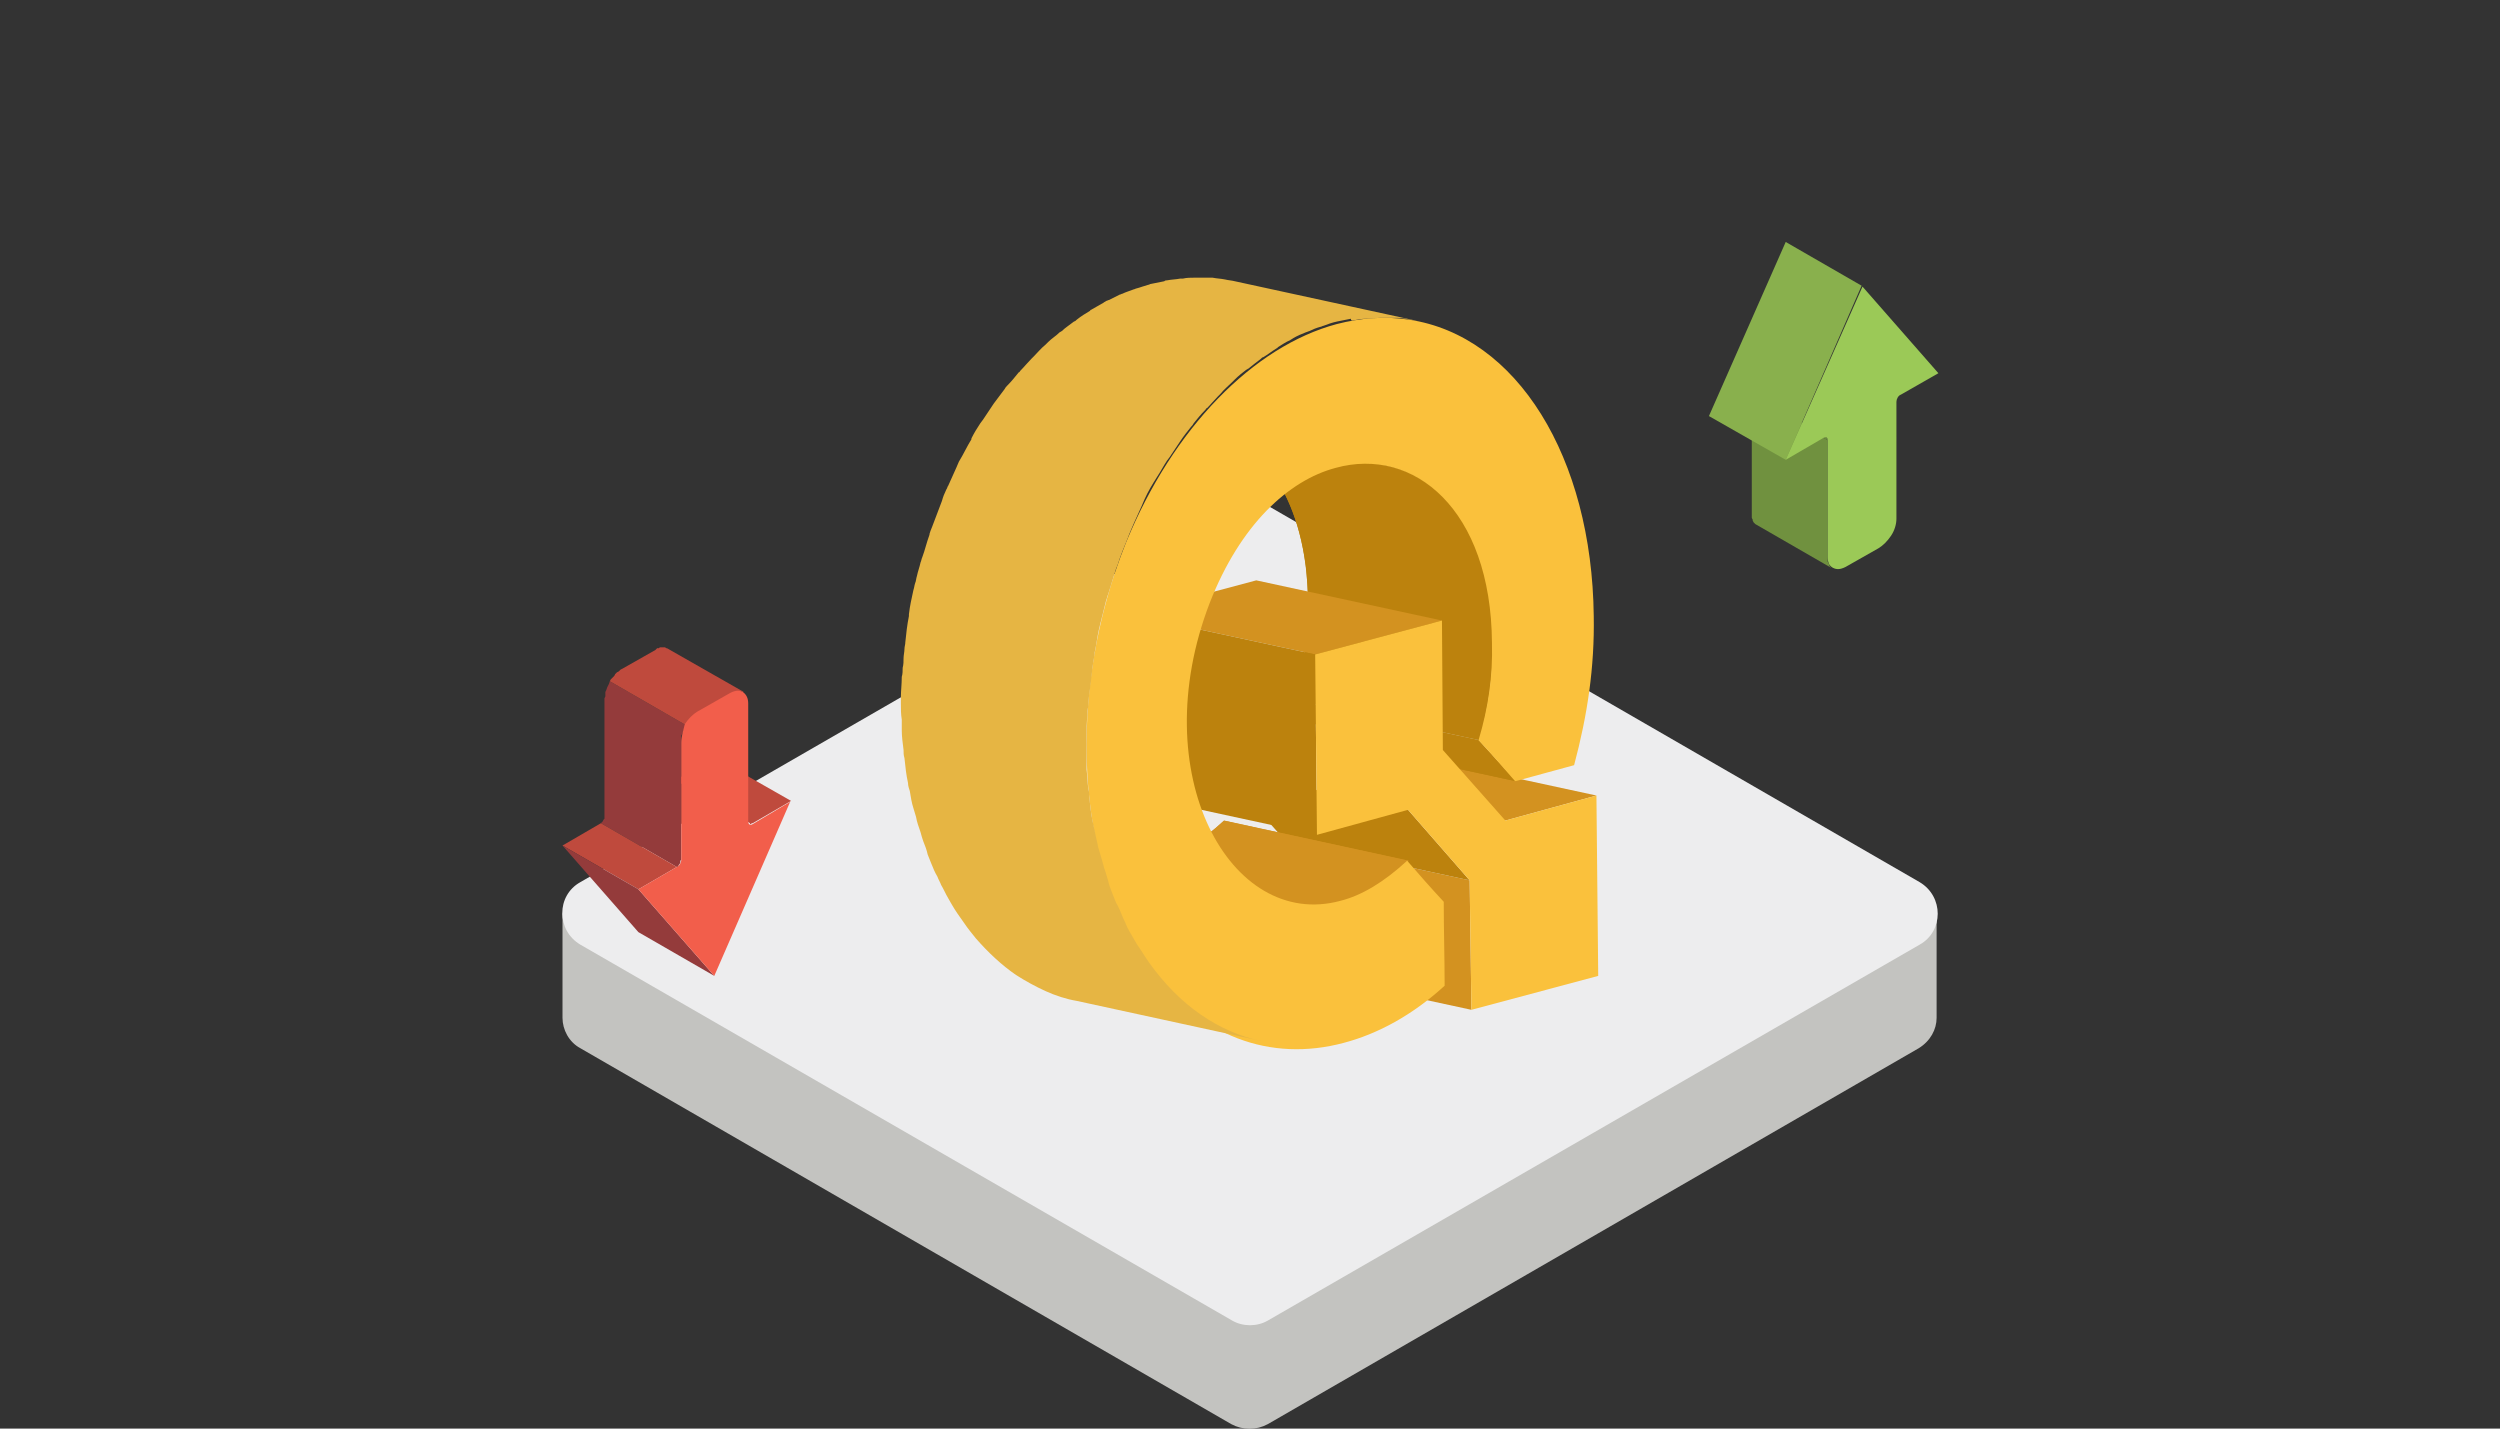 <?xml version="1.0" encoding="utf-8"?>
<!-- Generator: Adobe Illustrator 19.0.0, SVG Export Plug-In . SVG Version: 6.00 Build 0)  -->
<svg version="1.1" id="图层_1" xmlns="http://www.w3.org/2000/svg" xmlns:xlink="http://www.w3.org/1999/xlink" x="0px" y="0px"
	 viewBox="0 0 280 160" style="enable-background:new 0 0 280 160;" xml:space="preserve">
<rect x="0" y="0" width="280" height="160" fill="#333333" stroke="none"/>
<style type="text/css">
	.st0{fill:#C3C3C0;}
	.st1{fill:#EDEDEE;}
	.st2{enable-background:new    ;}
	.st3{fill:#D39220;}
	.st4{clip-path:url(#XMLID_13_);enable-background:new    ;}
	.st5{fill:#BC820D;}
	.st6{clip-path:url(#XMLID_14_);fill:#D39220;}
	.st7{clip-path:url(#XMLID_15_);fill:#BC820D;}
	.st8{fill:#FAC13C;}
	.st9{fill:#E6B543;}
	.st10{fill-rule:evenodd;clip-rule:evenodd;fill:#BF4A3D;}
	.st11{fill-rule:evenodd;clip-rule:evenodd;fill:#943B3B;}
	.st12{fill-rule:evenodd;clip-rule:evenodd;fill:#F25E4B;}
	.st13{fill-rule:evenodd;clip-rule:evenodd;fill:#70913F;}
	.st14{fill-rule:evenodd;clip-rule:evenodd;fill:#89B04D;}
	.st15{fill-rule:evenodd;clip-rule:evenodd;fill:#9BC957;}
</style>
<g>
	<g>
		<g id="XMLID_11_">
			<path id="XMLID_25_" class="st0" d="M201,102.3l-59-34.1c-1.3-0.7-2.8-0.7-4.1,0l-59,34.1H63v11.7h0c0,1.3,0.7,2.7,2,3.4
				l72.9,42.1c1.3,0.7,2.8,0.7,4.1,0l72.9-42.1c1.3-0.8,2-2.1,2-3.4h0v-11.7H201z"/>
			<path id="XMLID_23_" class="st1" d="M138,147.9L65,105.8c-2.7-1.6-2.7-5.5,0-7L138,56.7c1.3-0.7,2.8-0.7,4.1,0L215,98.8
				c2.7,1.6,2.7,5.5,0,7L142,147.9C140.8,148.6,139.2,148.6,138,147.9z"/>
		</g>
	</g>
	<g id="XMLID_12555_">
		<g id="XMLID_12556_" class="st2">
			<g id="XMLID_12580_">
				<polygon id="XMLID_12581_" class="st3" points="168.6,91.9 147.8,87.4 158,84.6 178.8,89.1 				"/>
			</g>
			<g id="XMLID_12578_">
				<polygon id="XMLID_12579_" class="st3" points="164.8,113.1 144,108.6 143.9,94.1 164.6,98.6 				"/>
			</g>
			<g id="XMLID_12574_">
				<defs>
					<path id="XMLID_12575_" d="M169.8,87.5L149,83c-1.3-1.5-2.7-3.1-4.1-4.6l20.7,4.5C167,84.4,168.4,86,169.8,87.5z"/>
				</defs>
				<use xlink:href="#XMLID_12575_"  style="overflow:visible;fill:#BC820D;"/>
				<clipPath id="XMLID_13_">
					<use xlink:href="#XMLID_12575_"  style="overflow:visible;"/>
				</clipPath>
				<g id="XMLID_12576_" class="st4">
					<path id="XMLID_12577_" class="st5" d="M169.8,87.5L149,83c-1.3-1.5-2.7-3.1-4.1-4.6l20.7,4.5C167,84.4,168.4,86,169.8,87.5"/>
				</g>
			</g>
			<g id="XMLID_12572_">
				<polygon id="XMLID_12573_" class="st5" points="164.6,98.6 143.9,94.1 136.9,86.2 157.7,90.7 				"/>
			</g>
			<g id="XMLID_12569_">
				<defs>
					<path id="XMLID_12570_" d="M145,101.1l-20.7-4.5c1.7,0.4,3.4,0.3,5.3-0.2c2.4-0.6,4.9-2.1,7.5-4.5l20.7,4.5
						c-2.5,2.4-5,3.8-7.5,4.5C148.5,101.4,146.7,101.4,145,101.1z"/>
				</defs>
				<use xlink:href="#XMLID_12570_"  style="overflow:visible;fill:#D39220;"/>
				<clipPath id="XMLID_14_">
					<use xlink:href="#XMLID_12570_"  style="overflow:visible;"/>
				</clipPath>
				<path id="XMLID_12571_" class="st6" d="M137,91.9c-1.6,1.5-3.1,2.6-4.7,3.4c-0.9,0.5-1.8,0.8-2.6,1c-0.1,0-0.1,0-0.2,0
					c-0.6,0.2-1.3,0.3-1.9,0.4c-0.6,0.1-1.3,0.1-1.9,0c-0.5,0-1-0.1-1.5-0.2l20.7,4.5c0.5,0.1,1,0.2,1.5,0.2c0.6,0,1.2,0,1.9,0
					c0.6-0.1,1.3-0.2,1.9-0.4c0.1,0,0.1,0,0.2,0c0.9-0.2,1.7-0.6,2.6-1c1.5-0.8,3.1-1.9,4.7-3.4L137,91.9z"/>
			</g>
			<g id="XMLID_12566_">
				<defs>
					<path id="XMLID_12567_" d="M134.8,47.7l20.7,4.5c6.4,1.4,11.6,8.2,11.7,19.8c0,3.8-0.5,7.2-1.5,10.9L145,78.4
						c1.1-3.7,1.6-7.1,1.5-10.9C146.4,55.9,141.2,49.1,134.8,47.7z"/>
				</defs>
				<use xlink:href="#XMLID_12567_"  style="overflow:visible;fill:#BC820D;"/>
				<clipPath id="XMLID_15_">
					<use xlink:href="#XMLID_12567_"  style="overflow:visible;"/>
				</clipPath>
				<path id="XMLID_12568_" class="st7" d="M167.2,72c0-1.3-0.1-2.5-0.2-3.7c-1.1-9.4-5.8-14.9-11.5-16.1l-20.7-4.5
					c5.7,1.2,10.4,6.7,11.5,16.1c0.1,1.2,0.2,2.4,0.2,3.7c0,0.1,0,0.2,0,0.3c0,1.1,0,2.2-0.1,3.2c-0.1,0.9-0.2,1.8-0.3,2.7
					c-0.1,0.9-0.3,1.8-0.5,2.7c-0.2,0.6-0.3,1.3-0.5,2l20.7,4.5c0.2-0.7,0.4-1.3,0.5-2c0.2-0.9,0.4-1.8,0.5-2.7
					c0.1-0.9,0.3-1.8,0.3-2.7c0.1-1.1,0.1-2.1,0.1-3.2C167.2,72.2,167.2,72.1,167.2,72z"/>
			</g>
			<g id="XMLID_12564_">
				<polygon id="XMLID_12565_" class="st3" points="147.3,73.3 126.5,68.8 140.7,65 161.5,69.5 				"/>
			</g>
			<g id="XMLID_12562_">
				<polygon id="XMLID_12563_" class="st5" points="147.5,93.5 126.7,89 126.5,68.8 147.3,73.3 				"/>
			</g>
			<g id="XMLID_12560_">
				<polygon id="XMLID_12561_" class="st8" points="161.5,69.5 161.6,84 168.6,91.9 178.8,89.1 179,109.3 164.8,113.1 164.6,98.6 
					157.7,90.7 147.5,93.5 147.3,73.3 				"/>
			</g>
			<g id="XMLID_12558_">
				<path id="XMLID_12559_" class="st8" d="M149.7,36.3c2.7-0.7,5.4-0.9,8.1-0.5c12.1,1.8,20.5,15.4,20.7,33.2
					c0.1,5.7-0.7,11.1-2.2,16.7c-2.2,0.6-4.4,1.2-6.6,1.8c-1.3-1.5-2.7-3.1-4.1-4.6c1.1-3.7,1.6-7.1,1.5-10.9
					c-0.1-15-8.8-22-17.5-19.6c-5.3,1.4-10.7,6.4-14.1,15.1c-7.4,19.2,2.3,36.7,14.6,33.4c2.4-0.6,4.9-2.1,7.5-4.5
					c1.3,1.5,2.7,3.1,4.1,4.6c0,3.2,0.1,6.3,0.1,9.4c-3.6,3.3-7.5,5.4-11.3,6.4c-8.2,2.2-16.2-0.7-21.8-8.5
					c-8.3-11.4-9.3-30.8-2.6-47.5C131.4,47.9,140.4,38.8,149.7,36.3z"/>
			</g>
			<path id="XMLID_12557_" class="st9" d="M151.5,35.9c0.5-0.1,1-0.2,1.5-0.2c0.1,0,0.2,0,0.3,0c0.4,0,0.9-0.1,1.3-0.1
				c0.1,0,0.1,0,0.2,0c0.5,0,1,0,1.4,0c0.1,0,0.2,0,0.3,0c0.5,0,0.9,0.1,1.4,0.2c0.4,0.1,0.7,0.1,1.1,0.2l-20.7-4.5
				c-0.4-0.1-0.7-0.1-1.1-0.2c-0.5-0.1-0.9-0.1-1.4-0.2c-0.1,0-0.1,0-0.2,0c-0.1,0-0.1,0-0.2,0c-0.5,0-1,0-1.4,0c-0.1,0-0.1,0-0.2,0
				c-0.4,0-0.9,0-1.3,0.1c-0.1,0-0.1,0-0.2,0c0,0-0.1,0-0.1,0c-0.5,0.1-1,0.1-1.5,0.2c-0.1,0-0.2,0-0.3,0.1c-0.5,0.1-1,0.2-1.5,0.3
				c-0.1,0-0.2,0.1-0.3,0.1c-0.4,0.1-0.9,0.3-1.3,0.4c-0.1,0-0.2,0.1-0.3,0.1c-0.5,0.2-0.9,0.3-1.3,0.5c-0.1,0-0.2,0.1-0.3,0.1
				c-0.4,0.2-0.8,0.4-1.2,0.6c-0.1,0-0.2,0.1-0.3,0.1c-0.1,0.1-0.2,0.1-0.3,0.2c-0.5,0.3-0.9,0.5-1.4,0.8c0,0-0.1,0-0.1,0.1
				c-0.5,0.3-1,0.6-1.5,1c-0.1,0.1-0.2,0.2-0.3,0.2c-0.5,0.4-1,0.7-1.4,1.1c-0.1,0-0.1,0.1-0.2,0.1c-0.4,0.4-0.9,0.7-1.3,1.1
				c-0.1,0.1-0.2,0.2-0.3,0.3c-0.5,0.4-0.9,0.9-1.3,1.3c-0.1,0.1-0.2,0.2-0.3,0.3c-0.4,0.4-0.8,0.9-1.2,1.3
				c-0.1,0.1-0.1,0.2-0.2,0.2c-0.4,0.5-0.8,1-1.3,1.5c-0.1,0.1-0.2,0.2-0.3,0.4c-0.4,0.5-0.8,1.1-1.2,1.6c0,0,0,0,0,0
				c-0.4,0.6-0.8,1.2-1.2,1.8c-0.1,0.1-0.2,0.3-0.3,0.4c-0.4,0.6-0.7,1.1-1,1.7c0,0,0,0.1,0,0.1c-0.5,0.8-0.9,1.7-1.4,2.5
				c-0.1,0.2-0.2,0.5-0.3,0.7c-0.3,0.7-0.6,1.3-0.9,2c-0.1,0.1-0.1,0.3-0.2,0.4c-0.2,0.4-0.4,0.9-0.5,1.3c-0.4,1-0.7,1.9-1.1,2.9
				c-0.1,0.2-0.1,0.3-0.2,0.5c0,0.1-0.1,0.2-0.1,0.4c-0.3,0.8-0.5,1.7-0.8,2.5c-0.1,0.2-0.1,0.4-0.2,0.6c-0.1,0.5-0.3,1-0.4,1.5
				c-0.1,0.3-0.1,0.6-0.2,0.8c-0.1,0.3-0.1,0.5-0.2,0.8c-0.2,0.9-0.4,1.8-0.5,2.7c0,0.1,0,0.1,0,0.2c0,0,0,0,0,0
				c-0.2,1-0.3,1.9-0.4,2.9c0,0.3-0.1,0.5-0.1,0.8c0,0.3-0.1,0.7-0.1,1c0,0.4,0,0.7-0.1,1.1c0,0.3,0,0.7-0.1,1
				c0,0.8-0.1,1.6-0.1,2.3c0,0.2,0,0.4,0,0.6c0,0,0,0.1,0,0.1c0,0.6,0,1.2,0.1,1.8c0,0.4,0,0.8,0,1.2c0,0.7,0.1,1.4,0.2,2.2
				c0,0.3,0,0.6,0.1,0.9c0,0,0,0,0,0c0.1,1,0.2,1.9,0.4,2.8c0,0.3,0.1,0.6,0.2,0.9c0.1,0.6,0.2,1.3,0.4,1.9c0.1,0.3,0.2,0.7,0.3,1
				c0.1,0.6,0.3,1.1,0.5,1.7c0.1,0.4,0.2,0.7,0.3,1c0.2,0.5,0.4,1,0.5,1.5c0.1,0.3,0.3,0.7,0.4,1c0.2,0.5,0.4,1,0.7,1.5
				c0.1,0.3,0.3,0.6,0.4,0.9c0.3,0.5,0.5,1,0.8,1.5c0.1,0.2,0.3,0.5,0.4,0.7c0.4,0.7,0.9,1.4,1.4,2.1c0.4,0.6,0.9,1.2,1.3,1.7
				c1.4,1.6,2.9,3,4.5,4.1c1.1,0.7,2.2,1.3,3.3,1.8c1.1,0.5,2.3,0.9,3.5,1.1l20.7,4.5c-4.8-1-9.2-4-12.6-8.8
				c-0.5-0.7-0.9-1.4-1.4-2.1c-0.1-0.2-0.3-0.5-0.4-0.7c-0.3-0.5-0.6-1-0.8-1.5c-0.1-0.3-0.3-0.6-0.4-0.9c-0.2-0.5-0.4-1-0.7-1.5
				c-0.1-0.3-0.3-0.7-0.4-1c-0.2-0.5-0.4-1-0.5-1.5c-0.1-0.3-0.2-0.7-0.3-1c-0.2-0.5-0.3-1.1-0.5-1.7c-0.1-0.3-0.2-0.7-0.3-1
				c-0.1-0.6-0.3-1.3-0.4-1.9c-0.1-0.3-0.1-0.6-0.2-0.9c-0.2-0.9-0.3-1.9-0.4-2.8c0-0.3,0-0.6-0.1-0.9c-0.1-0.7-0.1-1.4-0.2-2.2
				c0-0.4,0-0.8,0-1.2c0-0.6,0-1.3,0-1.9c0-0.2,0-0.4,0-0.6c0-0.8,0-1.6,0.1-2.4c0-0.3,0-0.7,0.1-1c0-0.7,0.1-1.4,0.2-2.1
				c0-0.3,0.1-0.5,0.1-0.8c0.1-1,0.2-1.9,0.4-2.9c0-0.1,0-0.1,0-0.2c0.2-0.9,0.3-1.8,0.5-2.7c0.1-0.3,0.1-0.5,0.2-0.8
				c0.2-0.8,0.4-1.6,0.6-2.4c0.1-0.2,0.1-0.4,0.2-0.6c0.3-1,0.6-1.9,0.9-2.9c0.1-0.2,0.1-0.3,0.2-0.5c0.3-1,0.7-1.9,1.1-2.9
				c0,0,0,0,0,0c0,0,0,0,0,0c0.2-0.6,0.5-1.2,0.7-1.7c0.3-0.7,0.6-1.3,0.9-2c0.1-0.2,0.2-0.5,0.3-0.7c0.4-0.9,0.9-1.7,1.4-2.5
				c0.4-0.6,0.7-1.2,1.1-1.8c0.1-0.1,0.2-0.3,0.3-0.4c0.4-0.6,0.8-1.2,1.2-1.8c0,0,0,0,0,0c0.4-0.6,0.8-1.1,1.2-1.6
				c0.1-0.1,0.2-0.2,0.3-0.4c0.4-0.5,0.8-1,1.3-1.5c0.1-0.1,0.1-0.2,0.2-0.2c0.4-0.4,0.8-0.9,1.2-1.3c0.1-0.1,0.2-0.2,0.3-0.3
				c0.4-0.5,0.9-0.9,1.3-1.3c0.1-0.1,0.2-0.2,0.3-0.3c0.4-0.4,0.9-0.8,1.3-1.1c0.1,0,0.1-0.1,0.2-0.1c0.5-0.4,1-0.8,1.4-1.1
				c0.1-0.1,0.2-0.2,0.3-0.2c0.5-0.3,1-0.7,1.5-1c0,0,0.1,0,0.1-0.1c0.5-0.3,0.9-0.6,1.4-0.8c0.1-0.1,0.2-0.1,0.3-0.2
				c0.5-0.3,1-0.5,1.5-0.7c0.1,0,0.2-0.1,0.3-0.1c0.4-0.2,0.9-0.4,1.3-0.5c0.1,0,0.2-0.1,0.3-0.1c0.5-0.2,1.1-0.4,1.6-0.5l0,0
				c0.5-0.1,1-0.2,1.5-0.3C151.3,35.9,151.4,35.9,151.5,35.9z"/>
		</g>
	</g>
	<g>
		<polygon id="XMLID_10_" class="st10" points="88.6,89.7 80,84.8 75.8,87.3 75.7,87.3 75.6,87.3 75.5,87.3 75.5,87.3 84,92.2 
			84,92.3 84.1,92.3 84.2,92.2 84.3,92.2 		"/>
		<polygon id="XMLID_9_" class="st11" points="67.7,91.4 67.7,91.5 67.7,91.6 67.7,91.7 67.6,91.8 67.5,92 67.4,92.1 67.4,92.1 
			67.3,92.2 75.8,97.1 75.9,97.1 76,97 76,96.9 76.1,96.8 76.2,96.6 76.2,96.5 76.2,96.4 76.3,96.3 76.3,83.2 76.3,82.9 76.3,82.7 
			76.3,82.4 76.4,82.2 76.5,82 76.6,81.7 76.7,81.5 76.8,81.2 68.3,76.3 68.2,76.6 68.1,76.8 68,77 67.9,77.3 67.8,77.5 67.8,77.8 
			67.8,78 67.7,78.2 		"/>
		<polygon id="XMLID_8_" class="st10" points="75.8,97.1 67.3,92.2 63,94.7 71.5,99.6 		"/>
		<polygon id="XMLID_7_" class="st10" points="83.3,77.5 74.7,72.6 74.6,72.6 74.5,72.5 74.3,72.5 74.1,72.5 73.9,72.5 73.8,72.6 
			73.6,72.6 73.4,72.8 69.7,74.9 69.5,75 69.3,75.2 69.1,75.3 68.9,75.5 68.8,75.7 68.6,75.9 68.4,76.1 68.3,76.3 68.3,76.3 
			76.8,81.2 76.8,81.2 77,81 77.1,80.8 77.3,80.6 77.4,80.4 77.6,80.2 77.8,80.1 78,79.9 78.2,79.8 81.9,77.7 82.1,77.6 82.3,77.5 
			82.5,77.4 82.6,77.4 82.8,77.4 83,77.4 83.1,77.5 		"/>
		<polygon id="XMLID_6_" class="st11" points="71.5,99.6 63,94.7 71.5,104.4 80,109.3 		"/>
		<path id="XMLID_5_" class="st12" d="M76.3,83.2v13.1c0,0.3-0.2,0.7-0.5,0.8l-4.3,2.5l8.5,9.7l8.5-19.5l-4.2,2.5
			c-0.3,0.2-0.5,0-0.5-0.3V78.8c0-0.6-0.2-1-0.6-1.3c-0.4-0.2-0.8-0.2-1.4,0.1l-3.7,2.1c-0.5,0.3-1,0.8-1.4,1.4l0,0
			C76.5,81.9,76.3,82.5,76.3,83.2z"/>
	</g>
	<g>
		<polygon id="XMLID_4_" class="st13" points="204.7,49.3 196.2,44.4 196.2,57.5 196.2,57.8 196.2,58 196.3,58.2 196.3,58.3 
			196.4,58.5 196.5,58.6 196.6,58.7 205.1,63.6 205,63.5 204.9,63.4 204.9,63.2 204.8,63.1 204.7,62.9 204.7,62.7 204.7,62.5 		"/>
		<polygon id="XMLID_3_" class="st13" points="204.6,49 196,44.1 196.1,44.1 196.2,44.2 196.2,44.3 196.2,44.4 204.7,49.3 
			204.7,49.2 204.7,49.1 204.6,49.1 		"/>
		<polygon id="XMLID_2_" class="st14" points="208.5,32 200,27.1 191.4,46.6 200,51.5 		"/>
		<path id="XMLID_1_" class="st15" d="M204.7,49.3v13.1c0,0.6,0.2,1,0.6,1.2c0.4,0.2,0.8,0.2,1.4-0.1l3.7-2.1c0.5-0.3,1-0.8,1.4-1.4
			v0c0.4-0.6,0.6-1.3,0.6-1.9V45c0-0.3,0.2-0.7,0.5-0.8l4.2-2.4l-8.5-9.7L200,51.5l4.3-2.5C204.5,48.9,204.7,49,204.7,49.3z"/>
	</g>
</g>
</svg>
